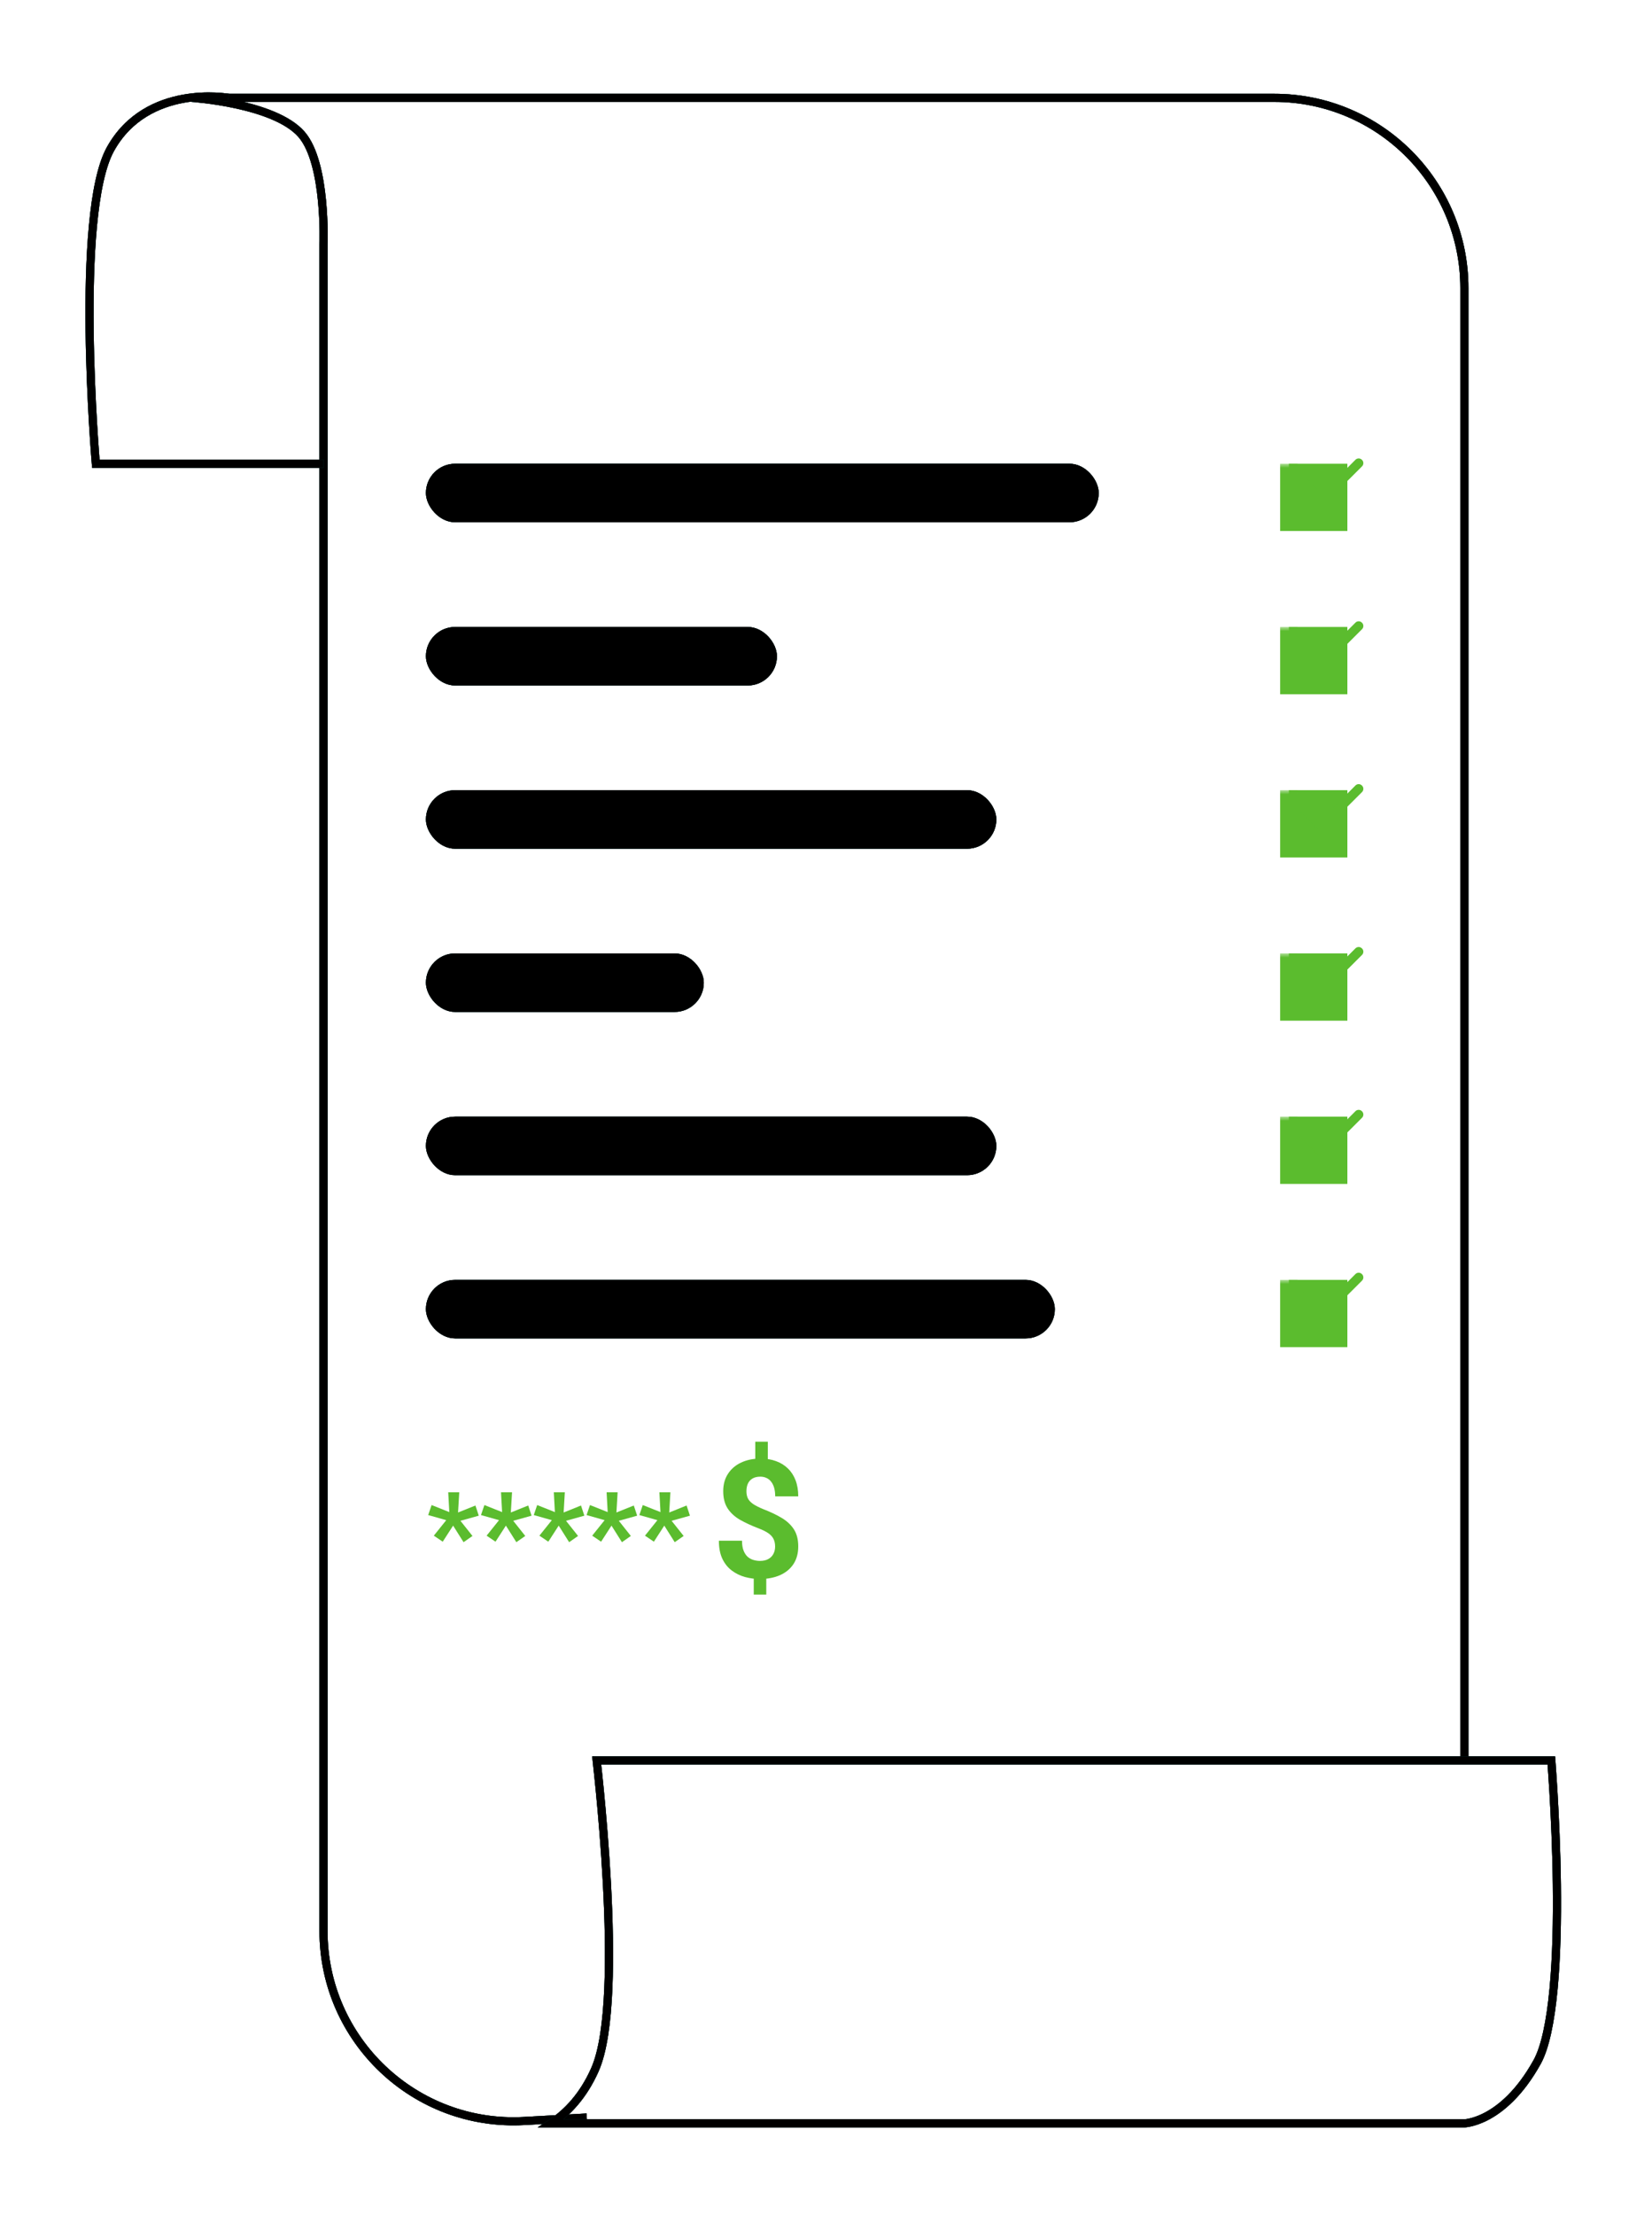 <svg width="203" height="272" viewBox="0 0 203 272" fill="none" xmlns="http://www.w3.org/2000/svg">
<g filter="url(#filter0_d_6905_27627)">
<path d="M40.389 46.807H13.96L12.429 28.428L13.96 10.021L18.96 3.593L27.532 2.521H161.461L168.857 5.214L175.746 9.307L179.929 16.643L181.357 24.857V206.643L192.072 206.285L193.143 225.214L191.103 238.236L188.246 246.093L182.532 250.379H73.246H61.357L51.714 247.357L43.5 238.785L40.389 229.307V46.807Z" fill="white"/>
<rect x="52.336" y="47.102" width="82.677" height="7.189" rx="3.595" fill="url(#paint0_linear_6905_27627)"/>
<rect x="52.336" y="47.102" width="82.677" height="7.189" rx="3.595" fill="#003D3D" fillOpacity="0.7"/>
<rect x="52.336" y="47.102" width="82.677" height="7.189" rx="3.595" fill="url(#paint1_angular_6905_27627)" fillOpacity="0.2"/>
<mask id="path-3-outside-1_6905_27627" maskUnits="userSpaceOnUse" x="156.377" y="47.102" width="10" height="9" fill="black">
<rect fill="white" x="156.377" y="47.102" width="10" height="9"/>
<path d="M158.377 47.102H165.566V54.291H158.377V47.102Z"/>
</mask>
<path d="M158.377 47.102H165.566V54.291H158.377V47.102Z" fill="#5BBC2E" fillOpacity="0.2"/>
<path d="M158.377 54.291H157.306V55.362H158.377V54.291ZM165.566 53.219H158.377V55.362H165.566V53.219ZM159.448 54.291V47.102H157.306V54.291H159.448Z" fill="#5BBC2E" mask="url(#path-3-outside-1_6905_27627)"/>
<rect x="52.336" y="67.148" width="43.136" height="7.189" rx="3.595" fill="url(#paint2_linear_6905_27627)"/>
<rect x="52.336" y="67.148" width="43.136" height="7.189" rx="3.595" fill="#003D3D" fillOpacity="0.7"/>
<rect x="52.336" y="67.148" width="43.136" height="7.189" rx="3.595" fill="url(#paint3_angular_6905_27627)" fillOpacity="0.2"/>
<mask id="path-6-outside-2_6905_27627" maskUnits="userSpaceOnUse" x="156.377" y="67.148" width="10" height="9" fill="black">
<rect fill="white" x="156.377" y="67.148" width="10" height="9"/>
<path d="M158.377 67.148H165.566V74.338H158.377V67.148Z"/>
</mask>
<path d="M158.377 67.148H165.566V74.338H158.377V67.148Z" fill="#5BBC2E" fillOpacity="0.2"/>
<path d="M158.377 74.338H157.306V75.409H158.377V74.338ZM165.566 73.266H158.377V75.409H165.566V73.266ZM159.448 74.338V67.148H157.306V74.338H159.448Z" fill="#5BBC2E" mask="url(#path-6-outside-2_6905_27627)"/>
<rect x="52.336" y="87.193" width="70.096" height="7.189" rx="3.595" fill="url(#paint4_linear_6905_27627)"/>
<rect x="52.336" y="87.193" width="70.096" height="7.189" rx="3.595" fill="#003D3D" fillOpacity="0.7"/>
<rect x="52.336" y="87.193" width="70.096" height="7.189" rx="3.595" fill="url(#paint5_angular_6905_27627)" fillOpacity="0.2"/>
<mask id="path-9-outside-3_6905_27627" maskUnits="userSpaceOnUse" x="156.377" y="87.193" width="10" height="9" fill="black">
<rect fill="white" x="156.377" y="87.193" width="10" height="9"/>
<path d="M158.377 87.193H165.566V94.383H158.377V87.193Z"/>
</mask>
<path d="M158.377 87.193H165.566V94.383H158.377V87.193Z" fill="#5BBC2E" fillOpacity="0.2"/>
<path d="M158.377 94.383H157.306V95.454H158.377V94.383ZM165.566 93.311H158.377V95.454H165.566V93.311ZM159.448 94.383V87.193H157.306V94.383H159.448Z" fill="#5BBC2E" mask="url(#path-9-outside-3_6905_27627)"/>
<rect x="52.336" y="107.24" width="34.149" height="7.189" rx="3.595" fill="url(#paint6_linear_6905_27627)"/>
<rect x="52.336" y="107.24" width="34.149" height="7.189" rx="3.595" fill="#003D3D" fillOpacity="0.7"/>
<rect x="52.336" y="107.24" width="34.149" height="7.189" rx="3.595" fill="url(#paint7_angular_6905_27627)" fillOpacity="0.2"/>
<mask id="path-12-outside-4_6905_27627" maskUnits="userSpaceOnUse" x="156.377" y="107.24" width="10" height="9" fill="black">
<rect fill="white" x="156.377" y="107.24" width="10" height="9"/>
<path d="M158.377 107.24H165.566V114.43H158.377V107.24Z"/>
</mask>
<path d="M158.377 107.24H165.566V114.43H158.377V107.24Z" fill="#5BBC2E" fillOpacity="0.2"/>
<path d="M158.377 114.43H157.306V115.501H158.377V114.43ZM165.566 113.358H158.377V115.501H165.566V113.358ZM159.448 114.43V107.24H157.306V114.43H159.448Z" fill="#5BBC2E" mask="url(#path-12-outside-4_6905_27627)"/>
<rect x="52.336" y="127.285" width="70.096" height="7.189" rx="3.595" fill="url(#paint8_linear_6905_27627)"/>
<rect x="52.336" y="127.285" width="70.096" height="7.189" rx="3.595" fill="#003D3D" fillOpacity="0.7"/>
<rect x="52.336" y="127.285" width="70.096" height="7.189" rx="3.595" fill="url(#paint9_angular_6905_27627)" fillOpacity="0.2"/>
<mask id="path-15-outside-5_6905_27627" maskUnits="userSpaceOnUse" x="156.377" y="127.285" width="10" height="9" fill="black">
<rect fill="white" x="156.377" y="127.285" width="10" height="9"/>
<path d="M158.377 127.285H165.566V134.475H158.377V127.285Z"/>
</mask>
<path d="M158.377 127.285H165.566V134.475H158.377V127.285Z" fill="#5BBC2E" fillOpacity="0.2"/>
<path d="M158.377 134.475H157.306V135.546H158.377V134.475ZM165.566 133.403H158.377V135.546H165.566V133.403ZM159.448 134.475V127.285H157.306V134.475H159.448Z" fill="#5BBC2E" mask="url(#path-15-outside-5_6905_27627)"/>
<rect x="52.336" y="147.332" width="77.285" height="7.189" rx="3.595" fill="url(#paint10_linear_6905_27627)"/>
<rect x="52.336" y="147.332" width="77.285" height="7.189" rx="3.595" fill="#003D3D" fillOpacity="0.7"/>
<rect x="52.336" y="147.332" width="77.285" height="7.189" rx="3.595" fill="url(#paint11_angular_6905_27627)" fillOpacity="0.2"/>
<mask id="path-18-outside-6_6905_27627" maskUnits="userSpaceOnUse" x="156.377" y="147.332" width="10" height="9" fill="black">
<rect fill="white" x="156.377" y="147.332" width="10" height="9"/>
<path d="M158.377 147.332H165.566V154.521H158.377V147.332Z"/>
</mask>
<path d="M158.377 147.332H165.566V154.521H158.377V147.332Z" fill="#5BBC2E" fillOpacity="0.2"/>
<path d="M158.377 154.521H157.306V155.593H158.377V154.521ZM165.566 153.45H158.377V155.593H165.566V153.45ZM159.448 154.521V147.332H157.306V154.521H159.448Z" fill="#5BBC2E" mask="url(#path-18-outside-6_6905_27627)"/>
<path d="M179.945 206.166V25.533C179.945 12.629 169.484 2.168 156.58 2.168L109.849 2.168L51.436 2.168L23.577 2.168C23.577 2.168 33.744 2.835 37.057 6.661C40.139 10.221 39.753 20.141 39.753 20.141L39.753 127.083L39.753 227.298C39.753 240.712 51.022 251.372 64.415 250.628L72.105 250.2" stroke="url(#paint12_linear_6905_27627)" strokeWidth="2.164"/>
<path d="M179.945 206.166V25.533C179.945 12.629 169.484 2.168 156.58 2.168L109.849 2.168L51.436 2.168L23.577 2.168C23.577 2.168 33.744 2.835 37.057 6.661C40.139 10.221 39.753 20.141 39.753 20.141L39.753 127.083L39.753 227.298C39.753 240.712 51.022 251.372 64.415 250.628L72.105 250.2" stroke="#003D3D" strokeOpacity="0.7" strokeWidth="2.164"/>
<path d="M179.945 206.166V25.533C179.945 12.629 169.484 2.168 156.58 2.168L109.849 2.168L51.436 2.168L23.577 2.168C23.577 2.168 33.744 2.835 37.057 6.661C40.139 10.221 39.753 20.141 39.753 20.141L39.753 127.083L39.753 227.298C39.753 240.712 51.022 251.372 64.415 250.628L72.105 250.2" stroke="url(#paint13_angular_6905_27627)" strokeOpacity="0.2" strokeWidth="2.164"/>
<path d="M73.333 206.466C73.328 206.427 73.324 206.388 73.32 206.35H190.629C190.637 206.453 190.645 206.563 190.654 206.681C190.717 207.53 190.802 208.754 190.89 210.248C191.067 213.236 191.257 217.301 191.309 221.611C191.361 225.925 191.275 230.463 190.904 234.406C190.528 238.402 189.872 241.608 188.885 243.385C186.732 247.259 184.408 249.125 182.697 250.031C181.836 250.487 181.115 250.708 180.626 250.815C180.382 250.869 180.195 250.894 180.077 250.906C180.018 250.912 179.977 250.914 179.955 250.915C179.949 250.916 179.945 250.916 179.942 250.916C179.94 250.916 179.939 250.916 179.938 250.916H67.725C69.668 249.627 71.658 247.581 73.094 244.35C74.112 242.06 74.576 238.416 74.75 234.401C74.926 230.338 74.808 225.73 74.576 221.404C74.343 217.075 73.994 213.009 73.704 210.028C73.558 208.537 73.427 207.315 73.333 206.466Z" stroke="url(#paint14_linear_6905_27627)" strokeWidth="2.164"/>
<path d="M73.333 206.466C73.328 206.427 73.324 206.388 73.32 206.35H190.629C190.637 206.453 190.645 206.563 190.654 206.681C190.717 207.53 190.802 208.754 190.89 210.248C191.067 213.236 191.257 217.301 191.309 221.611C191.361 225.925 191.275 230.463 190.904 234.406C190.528 238.402 189.872 241.608 188.885 243.385C186.732 247.259 184.408 249.125 182.697 250.031C181.836 250.487 181.115 250.708 180.626 250.815C180.382 250.869 180.195 250.894 180.077 250.906C180.018 250.912 179.977 250.914 179.955 250.915C179.949 250.916 179.945 250.916 179.942 250.916C179.94 250.916 179.939 250.916 179.938 250.916H67.725C69.668 249.627 71.658 247.581 73.094 244.35C74.112 242.06 74.576 238.416 74.75 234.401C74.926 230.338 74.808 225.73 74.576 221.404C74.343 217.075 73.994 213.009 73.704 210.028C73.558 208.537 73.427 207.315 73.333 206.466Z" stroke="#003D3D" strokeOpacity="0.7" strokeWidth="2.164"/>
<path d="M73.333 206.466C73.328 206.427 73.324 206.388 73.32 206.35H190.629C190.637 206.453 190.645 206.563 190.654 206.681C190.717 207.53 190.802 208.754 190.89 210.248C191.067 213.236 191.257 217.301 191.309 221.611C191.361 225.925 191.275 230.463 190.904 234.406C190.528 238.402 189.872 241.608 188.885 243.385C186.732 247.259 184.408 249.125 182.697 250.031C181.836 250.487 181.115 250.708 180.626 250.815C180.382 250.869 180.195 250.894 180.077 250.906C180.018 250.912 179.977 250.914 179.955 250.915C179.949 250.916 179.945 250.916 179.942 250.916C179.94 250.916 179.939 250.916 179.938 250.916H67.725C69.668 249.627 71.658 247.581 73.094 244.35C74.112 242.06 74.576 238.416 74.75 234.401C74.926 230.338 74.808 225.73 74.576 221.404C74.343 217.075 73.994 213.009 73.704 210.028C73.558 208.537 73.427 207.315 73.333 206.466Z" stroke="url(#paint15_angular_6905_27627)" strokeOpacity="0.2" strokeWidth="2.164"/>
<path d="M28.071 2.168C28.071 2.168 18.067 0.371 13.573 8.459C9.142 16.435 11.776 47.102 11.776 47.102H39.754" stroke="url(#paint16_linear_6905_27627)" strokeWidth="2.164"/>
<path d="M28.071 2.168C28.071 2.168 18.067 0.371 13.573 8.459C9.142 16.435 11.776 47.102 11.776 47.102H39.754" stroke="#003D3D" strokeOpacity="0.7" strokeWidth="2.164"/>
<path d="M28.071 2.168C28.071 2.168 18.067 0.371 13.573 8.459C9.142 16.435 11.776 47.102 11.776 47.102H39.754" stroke="url(#paint17_angular_6905_27627)" strokeOpacity="0.2" strokeWidth="2.164"/>
<path d="M167.352 46.617C167.3 46.564 167.238 46.523 167.17 46.494C167.101 46.466 167.028 46.451 166.955 46.451C166.881 46.451 166.808 46.466 166.74 46.494C166.671 46.523 166.61 46.564 166.558 46.617L162.393 50.787L160.643 49.032C160.589 48.98 160.525 48.938 160.456 48.911C160.386 48.883 160.311 48.87 160.236 48.871C160.161 48.873 160.087 48.889 160.018 48.919C159.95 48.948 159.887 48.992 159.835 49.046C159.783 49.099 159.742 49.163 159.715 49.233C159.687 49.303 159.674 49.377 159.675 49.452C159.676 49.527 159.692 49.601 159.722 49.67C159.752 49.739 159.795 49.801 159.849 49.853L161.996 52C162.048 52.053 162.11 52.094 162.178 52.123C162.246 52.151 162.319 52.166 162.393 52.166C162.467 52.166 162.54 52.151 162.608 52.123C162.676 52.094 162.738 52.053 162.79 52L167.352 47.438C167.408 47.386 167.454 47.322 167.485 47.252C167.515 47.181 167.531 47.105 167.531 47.027C167.531 46.95 167.515 46.874 167.485 46.803C167.454 46.732 167.408 46.669 167.352 46.617Z" fill="#5BBC2E"/>
<path d="M167.352 66.617C167.3 66.564 167.238 66.522 167.17 66.494C167.101 66.466 167.028 66.451 166.955 66.451C166.881 66.451 166.808 66.466 166.74 66.494C166.671 66.522 166.61 66.564 166.558 66.617L162.393 70.787L160.643 69.032C160.589 68.98 160.525 68.939 160.456 68.911C160.386 68.883 160.311 68.87 160.236 68.871C160.161 68.873 160.087 68.889 160.018 68.918C159.95 68.948 159.887 68.992 159.835 69.046C159.783 69.1 159.742 69.163 159.715 69.233C159.687 69.303 159.674 69.377 159.675 69.452C159.676 69.527 159.692 69.601 159.722 69.67C159.752 69.739 159.795 69.801 159.849 69.853L161.996 72C162.048 72.052 162.11 72.094 162.178 72.123C162.246 72.151 162.319 72.165 162.393 72.165C162.467 72.165 162.54 72.151 162.608 72.123C162.676 72.094 162.738 72.052 162.79 72L167.352 67.438C167.408 67.386 167.454 67.322 167.485 67.252C167.515 67.181 167.531 67.105 167.531 67.027C167.531 66.95 167.515 66.874 167.485 66.803C167.454 66.732 167.408 66.669 167.352 66.617Z" fill="#5BBC2E"/>
<path d="M167.352 86.617C167.3 86.564 167.238 86.522 167.17 86.494C167.101 86.466 167.028 86.451 166.955 86.451C166.881 86.451 166.808 86.466 166.74 86.494C166.671 86.522 166.61 86.564 166.558 86.617L162.393 90.787L160.643 89.032C160.589 88.98 160.525 88.939 160.456 88.911C160.386 88.883 160.311 88.87 160.236 88.871C160.161 88.873 160.087 88.889 160.018 88.918C159.95 88.948 159.887 88.992 159.835 89.046C159.783 89.1 159.742 89.163 159.715 89.233C159.687 89.303 159.674 89.377 159.675 89.452C159.676 89.527 159.692 89.601 159.722 89.67C159.752 89.739 159.795 89.801 159.849 89.853L161.996 92C162.048 92.052 162.11 92.094 162.178 92.123C162.246 92.151 162.319 92.165 162.393 92.165C162.467 92.165 162.54 92.151 162.608 92.123C162.676 92.094 162.738 92.052 162.79 92L167.352 87.438C167.408 87.386 167.454 87.322 167.485 87.252C167.515 87.181 167.531 87.105 167.531 87.027C167.531 86.95 167.515 86.874 167.485 86.803C167.454 86.732 167.408 86.669 167.352 86.617Z" fill="#5BBC2E"/>
<path d="M167.352 106.617C167.3 106.564 167.238 106.523 167.17 106.494C167.101 106.466 167.028 106.451 166.955 106.451C166.881 106.451 166.808 106.466 166.74 106.494C166.671 106.523 166.61 106.564 166.558 106.617L162.393 110.787L160.643 109.032C160.589 108.979 160.525 108.938 160.456 108.911C160.386 108.883 160.311 108.87 160.236 108.871C160.161 108.873 160.087 108.889 160.018 108.919C159.95 108.948 159.887 108.992 159.835 109.046C159.783 109.1 159.742 109.163 159.715 109.233C159.687 109.303 159.674 109.377 159.675 109.452C159.676 109.527 159.692 109.601 159.722 109.67C159.752 109.739 159.795 109.801 159.849 109.853L161.996 112C162.048 112.052 162.11 112.094 162.178 112.122C162.246 112.151 162.319 112.165 162.393 112.165C162.467 112.165 162.54 112.151 162.608 112.122C162.676 112.094 162.738 112.052 162.79 112L167.352 107.438C167.408 107.386 167.454 107.322 167.485 107.252C167.515 107.181 167.531 107.105 167.531 107.027C167.531 106.95 167.515 106.874 167.485 106.803C167.454 106.732 167.408 106.669 167.352 106.617Z" fill="#5BBC2E"/>
<path d="M167.352 126.617C167.3 126.564 167.238 126.523 167.17 126.494C167.101 126.466 167.028 126.451 166.955 126.451C166.881 126.451 166.808 126.466 166.74 126.494C166.671 126.523 166.61 126.564 166.558 126.617L162.393 130.787L160.643 129.032C160.589 128.979 160.525 128.938 160.456 128.911C160.386 128.883 160.311 128.87 160.236 128.871C160.161 128.873 160.087 128.889 160.018 128.919C159.95 128.948 159.887 128.992 159.835 129.046C159.783 129.1 159.742 129.163 159.715 129.233C159.687 129.303 159.674 129.377 159.675 129.452C159.676 129.527 159.692 129.601 159.722 129.67C159.752 129.739 159.795 129.801 159.849 129.853L161.996 132C162.048 132.052 162.11 132.094 162.178 132.122C162.246 132.151 162.319 132.165 162.393 132.165C162.467 132.165 162.54 132.151 162.608 132.122C162.676 132.094 162.738 132.052 162.79 132L167.352 127.438C167.408 127.386 167.454 127.322 167.485 127.252C167.515 127.181 167.531 127.105 167.531 127.027C167.531 126.95 167.515 126.874 167.485 126.803C167.454 126.732 167.408 126.669 167.352 126.617Z" fill="#5BBC2E"/>
<path d="M167.352 146.617C167.3 146.564 167.238 146.523 167.17 146.494C167.101 146.466 167.028 146.451 166.955 146.451C166.881 146.451 166.808 146.466 166.74 146.494C166.671 146.523 166.61 146.564 166.558 146.617L162.393 150.787L160.643 149.032C160.589 148.979 160.525 148.938 160.456 148.911C160.386 148.883 160.311 148.87 160.236 148.871C160.161 148.873 160.087 148.889 160.018 148.919C159.95 148.948 159.887 148.992 159.835 149.046C159.783 149.1 159.742 149.163 159.715 149.233C159.687 149.303 159.674 149.377 159.675 149.452C159.676 149.527 159.692 149.601 159.722 149.67C159.752 149.739 159.795 149.801 159.849 149.853L161.996 152C162.048 152.052 162.11 152.094 162.178 152.122C162.246 152.151 162.319 152.165 162.393 152.165C162.467 152.165 162.54 152.151 162.608 152.122C162.676 152.094 162.738 152.052 162.79 152L167.352 147.438C167.408 147.386 167.454 147.322 167.485 147.252C167.515 147.181 167.531 147.105 167.531 147.027C167.531 146.95 167.515 146.874 167.485 146.803C167.454 146.732 167.408 146.669 167.352 146.617Z" fill="#5BBC2E"/>
<path d="M94.349 167.204V170.116H92.809V167.204H94.349ZM94.161 183.324V185.98H92.621V183.324H94.161ZM95.247 180.087C95.247 179.711 95.178 179.392 95.04 179.129C94.908 178.866 94.691 178.632 94.388 178.428C94.092 178.224 93.691 178.027 93.184 177.836C92.328 177.507 91.575 177.158 90.923 176.789C90.278 176.414 89.775 175.95 89.413 175.398C89.051 174.838 88.87 174.131 88.87 173.275C88.87 172.459 89.064 171.752 89.452 171.153C89.841 170.554 90.377 170.093 91.061 169.771C91.752 169.442 92.555 169.277 93.47 169.277C94.168 169.277 94.799 169.383 95.365 169.593C95.931 169.797 96.418 170.1 96.826 170.501C97.234 170.896 97.547 171.38 97.764 171.952C97.981 172.525 98.09 173.18 98.09 173.917H95.257C95.257 173.522 95.214 173.173 95.129 172.87C95.043 172.568 94.918 172.314 94.753 172.11C94.595 171.906 94.405 171.755 94.181 171.656C93.957 171.551 93.71 171.498 93.441 171.498C93.039 171.498 92.71 171.577 92.453 171.735C92.197 171.893 92.009 172.107 91.891 172.377C91.779 172.64 91.723 172.943 91.723 173.285C91.723 173.621 91.782 173.914 91.9 174.164C92.025 174.414 92.239 174.644 92.542 174.855C92.845 175.059 93.26 175.269 93.786 175.486C94.641 175.815 95.392 176.171 96.037 176.553C96.682 176.934 97.185 177.401 97.547 177.954C97.909 178.507 98.09 179.211 98.09 180.067C98.09 180.916 97.892 181.64 97.498 182.238C97.103 182.831 96.55 183.285 95.839 183.601C95.129 183.91 94.306 184.065 93.371 184.065C92.766 184.065 92.164 183.986 91.565 183.828C90.966 183.663 90.423 183.4 89.936 183.038C89.449 182.676 89.061 182.196 88.771 181.597C88.482 180.991 88.337 180.248 88.337 179.366H91.18C91.18 179.846 91.242 180.248 91.367 180.57C91.493 180.886 91.657 181.139 91.861 181.33C92.072 181.515 92.308 181.646 92.572 181.725C92.835 181.804 93.102 181.844 93.371 181.844C93.793 181.844 94.138 181.768 94.408 181.617C94.684 181.465 94.892 181.258 95.03 180.995C95.174 180.725 95.247 180.422 95.247 180.087Z" fill="#5BBC2E"/>
<path d="M53.308 178.745L54.835 176.841L52.617 176.213L53.036 174.985L55.212 175.85L55.079 173.416H56.433L56.286 175.899L58.421 175.041L58.832 176.29L56.579 176.918L58.058 178.78L56.963 179.547L55.679 177.511L54.403 179.485L53.308 178.745ZM59.795 178.745L61.322 176.841L59.104 176.213L59.523 174.985L61.699 175.85L61.566 173.416H62.92L62.773 175.899L64.908 175.041L65.319 176.29L63.066 176.918L64.545 178.78L63.45 179.547L62.166 177.511L60.89 179.485L59.795 178.745ZM66.282 178.745L67.81 176.841L65.591 176.213L66.01 174.985L68.186 175.85L68.054 173.416H69.407L69.26 175.899L71.395 175.041L71.806 176.29L69.553 176.918L71.032 178.78L69.937 179.547L68.654 177.511L67.377 179.485L66.282 178.745ZM72.769 178.745L74.297 176.841L72.079 176.213L72.497 174.985L74.673 175.85L74.541 173.416H75.894L75.748 175.899L77.882 175.041L78.294 176.29L76.041 176.918L77.519 178.78L76.424 179.547L75.141 177.511L73.864 179.485L72.769 178.745ZM79.256 178.745L80.784 176.841L78.566 176.213L78.984 174.985L81.161 175.85L81.028 173.416H82.381L82.235 175.899L84.369 175.041L84.781 176.29L82.528 176.918L84.007 178.78L82.911 179.547L81.628 177.511L80.351 179.485L79.256 178.745Z" fill="#5BBC2E"/>
</g>
<defs>
<filter id="filter0_d_6905_27627" x="0.069" y="0.916" width="202.922" height="270.781" filterUnits="userSpaceOnUse" color-interpolation-filters="sRGB">
<feFlood flood-opacity="0" result="BackgroundImageFix"/>
<feColorMatrix in="SourceAlpha" type="matrix" values="0 0 0 0 0 0 0 0 0 0 0 0 0 0 0 0 0 0 127 0" result="hardAlpha"/>
<feOffset dy="9.848"/>
<feGaussianBlur stdDeviation="4.924"/>
<feComposite in2="hardAlpha" operator="out"/>
<feColorMatrix type="matrix" values="0 0 0 0 0 0 0 0 0 0 0 0 0 0 0 0 0 0 0.25 0"/>
<feBlend mode="normal" in2="BackgroundImageFix" result="effect1_dropShadow_6905_27627"/>
<feBlend mode="normal" in="SourceGraphic" in2="effect1_dropShadow_6905_27627" result="shape"/>
</filter>
<linearGradient id="paint0_linear_6905_27627" x1="69.491" y1="49.246" x2="69.975" y2="56.685" gradientUnits="userSpaceOnUse">
<stop stopColor="#182F59"/>
<stop offset="1" stopColor="#020F26"/>
</linearGradient>
<radialGradient id="paint1_angular_6905_27627" cx="0" cy="0" r="1" gradientUnits="userSpaceOnUse" gradientTransform="translate(110.711 52.053) rotate(-175.403) scale(47.568 7.623)">
<stop stopColor="#4C576B" stopOpacity="0.5"/>
<stop offset="1" stopOpacity="0.7"/>
</radialGradient>
<linearGradient id="paint2_linear_6905_27627" x1="61.286" y1="69.293" x2="62.205" y2="76.649" gradientUnits="userSpaceOnUse">
<stop stopColor="#182F59"/>
<stop offset="1" stopColor="#020F26"/>
</linearGradient>
<radialGradient id="paint3_angular_6905_27627" cx="0" cy="0" r="1" gradientUnits="userSpaceOnUse" gradientTransform="translate(82.792 72.1) rotate(-171.239) scale(25.03 7.559)">
<stop stopColor="#4C576B" stopOpacity="0.5"/>
<stop offset="1" stopOpacity="0.7"/>
</radialGradient>
<linearGradient id="paint4_linear_6905_27627" x1="66.88" y1="89.338" x2="67.451" y2="96.764" gradientUnits="userSpaceOnUse">
<stop stopColor="#182F59"/>
<stop offset="1" stopColor="#020F26"/>
</linearGradient>
<radialGradient id="paint5_angular_6905_27627" cx="0" cy="0" r="1" gradientUnits="userSpaceOnUse" gradientTransform="translate(101.827 92.145) rotate(-174.583) scale(40.38 7.614)">
<stop stopColor="#4C576B" stopOpacity="0.5"/>
<stop offset="1" stopOpacity="0.7"/>
</radialGradient>
<linearGradient id="paint6_linear_6905_27627" x1="59.422" y1="109.385" x2="60.571" y2="116.674" gradientUnits="userSpaceOnUse">
<stop stopColor="#182F59"/>
<stop offset="1" stopColor="#020F26"/>
</linearGradient>
<radialGradient id="paint7_angular_6905_27627" cx="0" cy="0" r="1" gradientUnits="userSpaceOnUse" gradientTransform="translate(76.447 112.192) rotate(-168.985) scale(19.952 7.507)">
<stop stopColor="#4C576B" stopOpacity="0.5"/>
<stop offset="1" stopOpacity="0.7"/>
</radialGradient>
<linearGradient id="paint8_linear_6905_27627" x1="66.88" y1="129.43" x2="67.451" y2="136.856" gradientUnits="userSpaceOnUse">
<stop stopColor="#182F59"/>
<stop offset="1" stopColor="#020F26"/>
</linearGradient>
<radialGradient id="paint9_angular_6905_27627" cx="0" cy="0" r="1" gradientUnits="userSpaceOnUse" gradientTransform="translate(101.827 132.237) rotate(-174.583) scale(40.38 7.614)">
<stop stopColor="#4C576B" stopOpacity="0.5"/>
<stop offset="1" stopOpacity="0.7"/>
</radialGradient>
<linearGradient id="paint10_linear_6905_27627" x1="68.372" y1="149.476" x2="68.89" y2="156.911" gradientUnits="userSpaceOnUse">
<stop stopColor="#182F59"/>
<stop offset="1" stopColor="#020F26"/>
</linearGradient>
<radialGradient id="paint11_angular_6905_27627" cx="0" cy="0" r="1" gradientUnits="userSpaceOnUse" gradientTransform="translate(106.903 152.284) rotate(-175.084) scale(44.486 7.62)">
<stop stopColor="#4C576B" stopOpacity="0.5"/>
<stop offset="1" stopOpacity="0.7"/>
</radialGradient>
<linearGradient id="paint12_linear_6905_27627" x1="56.022" y1="76.685" x2="183.758" y2="183.438" gradientUnits="userSpaceOnUse">
<stop stopColor="#182F59"/>
<stop offset="1" stopColor="#020F26"/>
</linearGradient>
<radialGradient id="paint13_angular_6905_27627" cx="0" cy="0" r="1" gradientUnits="userSpaceOnUse" gradientTransform="translate(133.981 174.241) rotate(-124.095) scale(159.972 148.978)">
<stop stopColor="#4C576B" stopOpacity="0.5"/>
<stop offset="1" stopOpacity="0.7"/>
</radialGradient>
<linearGradient id="paint14_linear_6905_27627" x1="88.52" y1="219.206" x2="100.622" y2="264.532" gradientUnits="userSpaceOnUse">
<stop stopColor="#182F59"/>
<stop offset="1" stopColor="#020F26"/>
</linearGradient>
<radialGradient id="paint15_angular_6905_27627" cx="0" cy="0" r="1" gradientUnits="userSpaceOnUse" gradientTransform="translate(153.873 237.454) rotate(-161.757) scale(79.154 47.212)">
<stop stopColor="#4C576B" stopOpacity="0.5"/>
<stop offset="1" stopOpacity="0.7"/>
</radialGradient>
<linearGradient id="paint16_linear_6905_27627" x1="33.787" y1="33.648" x2="10.655" y2="13.956" gradientUnits="userSpaceOnUse">
<stop stopColor="#182F59"/>
<stop offset="1" stopColor="#020F26"/>
</linearGradient>
<radialGradient id="paint17_angular_6905_27627" cx="0" cy="0" r="1" gradientUnits="userSpaceOnUse" gradientTransform="translate(19.451 16.036) rotate(55.413) scale(29.051 27.236)">
<stop stopColor="#4C576B" stopOpacity="0.5"/>
<stop offset="1" stopOpacity="0.7"/>
</radialGradient>
</defs>
</svg>
